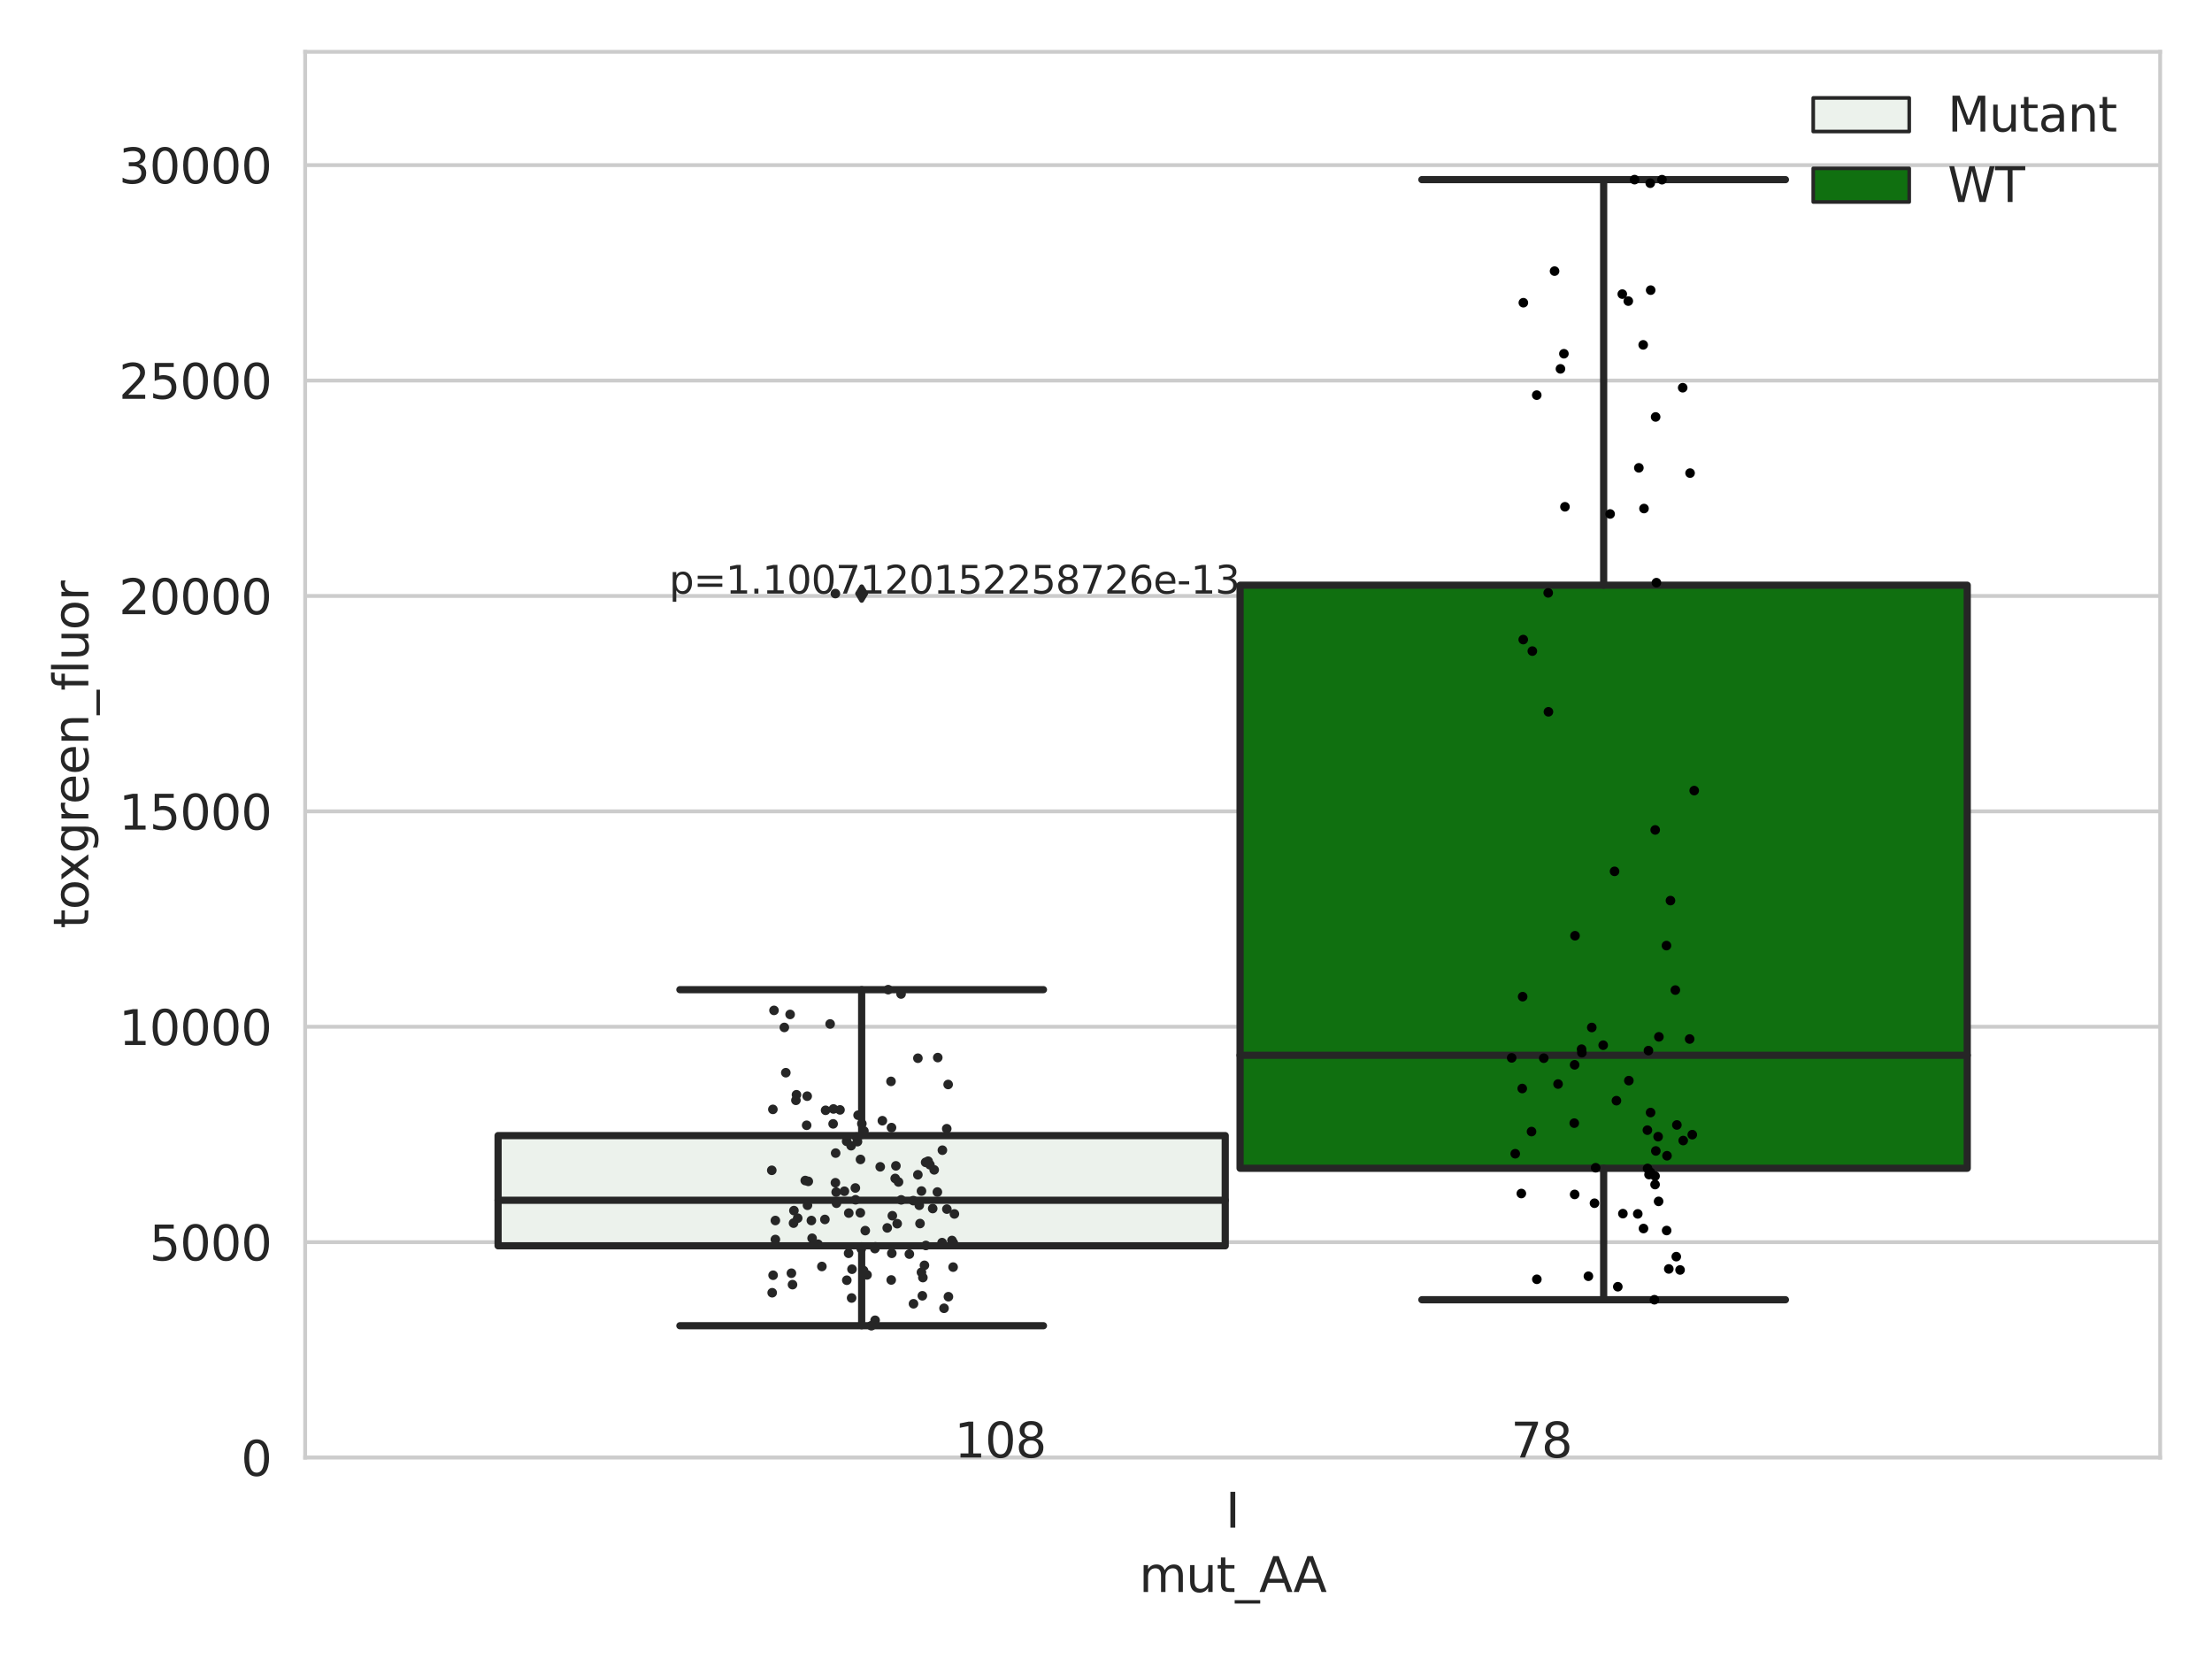 <?xml version="1.0" encoding="utf-8" standalone="no"?>
<!DOCTYPE svg PUBLIC "-//W3C//DTD SVG 1.1//EN"
  "http://www.w3.org/Graphics/SVG/1.1/DTD/svg11.dtd">
<svg xmlns:xlink="http://www.w3.org/1999/xlink" width="460.8pt" height="345.6pt" viewBox="0 0 460.8 345.6" xmlns="http://www.w3.org/2000/svg" version="1.1">
 <defs>
  <style type="text/css">*{stroke-linejoin: round; stroke-linecap: butt}</style>
 </defs>
 <g id="figure_1">
  <g id="patch_1">
   <path d="M 0 345.6 
L 460.8 345.6 
L 460.8 0 
L 0 0 
z
" style="fill: #ffffff"/>
  </g>
  <g id="axes_1">
   <g id="patch_2">
    <path d="M 63.571 303.64 
L 450 303.64 
L 450 10.8 
L 63.571 10.8 
z
" style="fill: #ffffff"/>
   </g>
   <g id="matplotlib.axis_1">
    <g id="xtick_1">
     <g id="text_1">
      <!-- I -->
      <g style="fill: #262626" transform="translate(255.311 318.238)scale(0.1 -0.1)">
       <defs>
        <path id="DejaVuSans-49" d="M 628 4666 
L 1259 4666 
L 1259 0 
L 628 0 
L 628 4666 
z
" transform="scale(0.016)"/>
       </defs>
       <use xlink:href="#DejaVuSans-49"/>
      </g>
     </g>
    </g>
    <g id="text_2">
     <!-- mut_AA -->
     <g style="fill: #262626" transform="translate(237.308 331.638)scale(0.1 -0.1)">
      <defs>
       <path id="DejaVuSans-6d" d="M 3328 2828 
Q 3544 3216 3844 3400 
Q 4144 3584 4550 3584 
Q 5097 3584 5394 3201 
Q 5691 2819 5691 2113 
L 5691 0 
L 5113 0 
L 5113 2094 
Q 5113 2597 4934 2840 
Q 4756 3084 4391 3084 
Q 3944 3084 3684 2787 
Q 3425 2491 3425 1978 
L 3425 0 
L 2847 0 
L 2847 2094 
Q 2847 2600 2669 2842 
Q 2491 3084 2119 3084 
Q 1678 3084 1418 2786 
Q 1159 2488 1159 1978 
L 1159 0 
L 581 0 
L 581 3500 
L 1159 3500 
L 1159 2956 
Q 1356 3278 1631 3431 
Q 1906 3584 2284 3584 
Q 2666 3584 2933 3390 
Q 3200 3197 3328 2828 
z
" transform="scale(0.016)"/>
       <path id="DejaVuSans-75" d="M 544 1381 
L 544 3500 
L 1119 3500 
L 1119 1403 
Q 1119 906 1312 657 
Q 1506 409 1894 409 
Q 2359 409 2629 706 
Q 2900 1003 2900 1516 
L 2900 3500 
L 3475 3500 
L 3475 0 
L 2900 0 
L 2900 538 
Q 2691 219 2414 64 
Q 2138 -91 1772 -91 
Q 1169 -91 856 284 
Q 544 659 544 1381 
z
M 1991 3584 
L 1991 3584 
z
" transform="scale(0.016)"/>
       <path id="DejaVuSans-74" d="M 1172 4494 
L 1172 3500 
L 2356 3500 
L 2356 3053 
L 1172 3053 
L 1172 1153 
Q 1172 725 1289 603 
Q 1406 481 1766 481 
L 2356 481 
L 2356 0 
L 1766 0 
Q 1100 0 847 248 
Q 594 497 594 1153 
L 594 3053 
L 172 3053 
L 172 3500 
L 594 3500 
L 594 4494 
L 1172 4494 
z
" transform="scale(0.016)"/>
       <path id="DejaVuSans-5f" d="M 3263 -1063 
L 3263 -1509 
L -63 -1509 
L -63 -1063 
L 3263 -1063 
z
" transform="scale(0.016)"/>
       <path id="DejaVuSans-41" d="M 2188 4044 
L 1331 1722 
L 3047 1722 
L 2188 4044 
z
M 1831 4666 
L 2547 4666 
L 4325 0 
L 3669 0 
L 3244 1197 
L 1141 1197 
L 716 0 
L 50 0 
L 1831 4666 
z
" transform="scale(0.016)"/>
      </defs>
      <use xlink:href="#DejaVuSans-6d"/>
      <use xlink:href="#DejaVuSans-75" x="97.412"/>
      <use xlink:href="#DejaVuSans-74" x="160.791"/>
      <use xlink:href="#DejaVuSans-5f" x="200"/>
      <use xlink:href="#DejaVuSans-41" x="250"/>
      <use xlink:href="#DejaVuSans-41" x="321.158"/>
     </g>
    </g>
   </g>
   <g id="matplotlib.axis_2">
    <g id="ytick_1">
     <g id="line2d_1">
      <path d="M 63.571 303.64 
L 450 303.64 
" clip-path="url(#p4d24c79e14)" style="fill: none; stroke: #cccccc; stroke-width: 0.8; stroke-linecap: round"/>
     </g>
     <g id="text_3">
      <!-- 0 -->
      <g style="fill: #262626" transform="translate(50.209 307.439)scale(0.1 -0.1)">
       <defs>
        <path id="DejaVuSans-30" d="M 2034 4250 
Q 1547 4250 1301 3770 
Q 1056 3291 1056 2328 
Q 1056 1369 1301 889 
Q 1547 409 2034 409 
Q 2525 409 2770 889 
Q 3016 1369 3016 2328 
Q 3016 3291 2770 3770 
Q 2525 4250 2034 4250 
z
M 2034 4750 
Q 2819 4750 3233 4129 
Q 3647 3509 3647 2328 
Q 3647 1150 3233 529 
Q 2819 -91 2034 -91 
Q 1250 -91 836 529 
Q 422 1150 422 2328 
Q 422 3509 836 4129 
Q 1250 4750 2034 4750 
z
" transform="scale(0.016)"/>
       </defs>
       <use xlink:href="#DejaVuSans-30"/>
      </g>
     </g>
    </g>
    <g id="ytick_2">
     <g id="line2d_2">
      <path d="M 63.571 258.767 
L 450 258.767 
" clip-path="url(#p4d24c79e14)" style="fill: none; stroke: #cccccc; stroke-width: 0.8; stroke-linecap: round"/>
     </g>
     <g id="text_4">
      <!-- 5000 -->
      <g style="fill: #262626" transform="translate(31.121 262.566)scale(0.1 -0.1)">
       <defs>
        <path id="DejaVuSans-35" d="M 691 4666 
L 3169 4666 
L 3169 4134 
L 1269 4134 
L 1269 2991 
Q 1406 3038 1543 3061 
Q 1681 3084 1819 3084 
Q 2600 3084 3056 2656 
Q 3513 2228 3513 1497 
Q 3513 744 3044 326 
Q 2575 -91 1722 -91 
Q 1428 -91 1123 -41 
Q 819 9 494 109 
L 494 744 
Q 775 591 1075 516 
Q 1375 441 1709 441 
Q 2250 441 2565 725 
Q 2881 1009 2881 1497 
Q 2881 1984 2565 2268 
Q 2250 2553 1709 2553 
Q 1456 2553 1204 2497 
Q 953 2441 691 2322 
L 691 4666 
z
" transform="scale(0.016)"/>
       </defs>
       <use xlink:href="#DejaVuSans-35"/>
       <use xlink:href="#DejaVuSans-30" x="63.623"/>
       <use xlink:href="#DejaVuSans-30" x="127.246"/>
       <use xlink:href="#DejaVuSans-30" x="190.869"/>
      </g>
     </g>
    </g>
    <g id="ytick_3">
     <g id="line2d_3">
      <path d="M 63.571 213.894 
L 450 213.894 
" clip-path="url(#p4d24c79e14)" style="fill: none; stroke: #cccccc; stroke-width: 0.8; stroke-linecap: round"/>
     </g>
     <g id="text_5">
      <!-- 10000 -->
      <g style="fill: #262626" transform="translate(24.759 217.694)scale(0.1 -0.1)">
       <defs>
        <path id="DejaVuSans-31" d="M 794 531 
L 1825 531 
L 1825 4091 
L 703 3866 
L 703 4441 
L 1819 4666 
L 2450 4666 
L 2450 531 
L 3481 531 
L 3481 0 
L 794 0 
L 794 531 
z
" transform="scale(0.016)"/>
       </defs>
       <use xlink:href="#DejaVuSans-31"/>
       <use xlink:href="#DejaVuSans-30" x="63.623"/>
       <use xlink:href="#DejaVuSans-30" x="127.246"/>
       <use xlink:href="#DejaVuSans-30" x="190.869"/>
       <use xlink:href="#DejaVuSans-30" x="254.492"/>
      </g>
     </g>
    </g>
    <g id="ytick_4">
     <g id="line2d_4">
      <path d="M 63.571 169.021 
L 450 169.021 
" clip-path="url(#p4d24c79e14)" style="fill: none; stroke: #cccccc; stroke-width: 0.8; stroke-linecap: round"/>
     </g>
     <g id="text_6">
      <!-- 15000 -->
      <g style="fill: #262626" transform="translate(24.759 172.821)scale(0.1 -0.1)">
       <use xlink:href="#DejaVuSans-31"/>
       <use xlink:href="#DejaVuSans-35" x="63.623"/>
       <use xlink:href="#DejaVuSans-30" x="127.246"/>
       <use xlink:href="#DejaVuSans-30" x="190.869"/>
       <use xlink:href="#DejaVuSans-30" x="254.492"/>
      </g>
     </g>
    </g>
    <g id="ytick_5">
     <g id="line2d_5">
      <path d="M 63.571 124.149 
L 450 124.149 
" clip-path="url(#p4d24c79e14)" style="fill: none; stroke: #cccccc; stroke-width: 0.8; stroke-linecap: round"/>
     </g>
     <g id="text_7">
      <!-- 20000 -->
      <g style="fill: #262626" transform="translate(24.759 127.948)scale(0.1 -0.1)">
       <defs>
        <path id="DejaVuSans-32" d="M 1228 531 
L 3431 531 
L 3431 0 
L 469 0 
L 469 531 
Q 828 903 1448 1529 
Q 2069 2156 2228 2338 
Q 2531 2678 2651 2914 
Q 2772 3150 2772 3378 
Q 2772 3750 2511 3984 
Q 2250 4219 1831 4219 
Q 1534 4219 1204 4116 
Q 875 4013 500 3803 
L 500 4441 
Q 881 4594 1212 4672 
Q 1544 4750 1819 4750 
Q 2544 4750 2975 4387 
Q 3406 4025 3406 3419 
Q 3406 3131 3298 2873 
Q 3191 2616 2906 2266 
Q 2828 2175 2409 1742 
Q 1991 1309 1228 531 
z
" transform="scale(0.016)"/>
       </defs>
       <use xlink:href="#DejaVuSans-32"/>
       <use xlink:href="#DejaVuSans-30" x="63.623"/>
       <use xlink:href="#DejaVuSans-30" x="127.246"/>
       <use xlink:href="#DejaVuSans-30" x="190.869"/>
       <use xlink:href="#DejaVuSans-30" x="254.492"/>
      </g>
     </g>
    </g>
    <g id="ytick_6">
     <g id="line2d_6">
      <path d="M 63.571 79.276 
L 450 79.276 
" clip-path="url(#p4d24c79e14)" style="fill: none; stroke: #cccccc; stroke-width: 0.8; stroke-linecap: round"/>
     </g>
     <g id="text_8">
      <!-- 25000 -->
      <g style="fill: #262626" transform="translate(24.759 83.075)scale(0.1 -0.1)">
       <use xlink:href="#DejaVuSans-32"/>
       <use xlink:href="#DejaVuSans-35" x="63.623"/>
       <use xlink:href="#DejaVuSans-30" x="127.246"/>
       <use xlink:href="#DejaVuSans-30" x="190.869"/>
       <use xlink:href="#DejaVuSans-30" x="254.492"/>
      </g>
     </g>
    </g>
    <g id="ytick_7">
     <g id="line2d_7">
      <path d="M 63.571 34.403 
L 450 34.403 
" clip-path="url(#p4d24c79e14)" style="fill: none; stroke: #cccccc; stroke-width: 0.8; stroke-linecap: round"/>
     </g>
     <g id="text_9">
      <!-- 30000 -->
      <g style="fill: #262626" transform="translate(24.759 38.202)scale(0.1 -0.1)">
       <defs>
        <path id="DejaVuSans-33" d="M 2597 2516 
Q 3050 2419 3304 2112 
Q 3559 1806 3559 1356 
Q 3559 666 3084 287 
Q 2609 -91 1734 -91 
Q 1441 -91 1130 -33 
Q 819 25 488 141 
L 488 750 
Q 750 597 1062 519 
Q 1375 441 1716 441 
Q 2309 441 2620 675 
Q 2931 909 2931 1356 
Q 2931 1769 2642 2001 
Q 2353 2234 1838 2234 
L 1294 2234 
L 1294 2753 
L 1863 2753 
Q 2328 2753 2575 2939 
Q 2822 3125 2822 3475 
Q 2822 3834 2567 4026 
Q 2313 4219 1838 4219 
Q 1578 4219 1281 4162 
Q 984 4106 628 3988 
L 628 4550 
Q 988 4650 1302 4700 
Q 1616 4750 1894 4750 
Q 2613 4750 3031 4423 
Q 3450 4097 3450 3541 
Q 3450 3153 3228 2886 
Q 3006 2619 2597 2516 
z
" transform="scale(0.016)"/>
       </defs>
       <use xlink:href="#DejaVuSans-33"/>
       <use xlink:href="#DejaVuSans-30" x="63.623"/>
       <use xlink:href="#DejaVuSans-30" x="127.246"/>
       <use xlink:href="#DejaVuSans-30" x="190.869"/>
       <use xlink:href="#DejaVuSans-30" x="254.492"/>
      </g>
     </g>
    </g>
    <g id="text_10">
     <!-- toxgreen_fluor -->
     <g style="fill: #262626" transform="translate(18.401 193.415)rotate(-90)scale(0.1 -0.1)">
      <defs>
       <path id="DejaVuSans-6f" d="M 1959 3097 
Q 1497 3097 1228 2736 
Q 959 2375 959 1747 
Q 959 1119 1226 758 
Q 1494 397 1959 397 
Q 2419 397 2687 759 
Q 2956 1122 2956 1747 
Q 2956 2369 2687 2733 
Q 2419 3097 1959 3097 
z
M 1959 3584 
Q 2709 3584 3137 3096 
Q 3566 2609 3566 1747 
Q 3566 888 3137 398 
Q 2709 -91 1959 -91 
Q 1206 -91 779 398 
Q 353 888 353 1747 
Q 353 2609 779 3096 
Q 1206 3584 1959 3584 
z
" transform="scale(0.016)"/>
       <path id="DejaVuSans-78" d="M 3513 3500 
L 2247 1797 
L 3578 0 
L 2900 0 
L 1881 1375 
L 863 0 
L 184 0 
L 1544 1831 
L 300 3500 
L 978 3500 
L 1906 2253 
L 2834 3500 
L 3513 3500 
z
" transform="scale(0.016)"/>
       <path id="DejaVuSans-67" d="M 2906 1791 
Q 2906 2416 2648 2759 
Q 2391 3103 1925 3103 
Q 1463 3103 1205 2759 
Q 947 2416 947 1791 
Q 947 1169 1205 825 
Q 1463 481 1925 481 
Q 2391 481 2648 825 
Q 2906 1169 2906 1791 
z
M 3481 434 
Q 3481 -459 3084 -895 
Q 2688 -1331 1869 -1331 
Q 1566 -1331 1297 -1286 
Q 1028 -1241 775 -1147 
L 775 -588 
Q 1028 -725 1275 -790 
Q 1522 -856 1778 -856 
Q 2344 -856 2625 -561 
Q 2906 -266 2906 331 
L 2906 616 
Q 2728 306 2450 153 
Q 2172 0 1784 0 
Q 1141 0 747 490 
Q 353 981 353 1791 
Q 353 2603 747 3093 
Q 1141 3584 1784 3584 
Q 2172 3584 2450 3431 
Q 2728 3278 2906 2969 
L 2906 3500 
L 3481 3500 
L 3481 434 
z
" transform="scale(0.016)"/>
       <path id="DejaVuSans-72" d="M 2631 2963 
Q 2534 3019 2420 3045 
Q 2306 3072 2169 3072 
Q 1681 3072 1420 2755 
Q 1159 2438 1159 1844 
L 1159 0 
L 581 0 
L 581 3500 
L 1159 3500 
L 1159 2956 
Q 1341 3275 1631 3429 
Q 1922 3584 2338 3584 
Q 2397 3584 2469 3576 
Q 2541 3569 2628 3553 
L 2631 2963 
z
" transform="scale(0.016)"/>
       <path id="DejaVuSans-65" d="M 3597 1894 
L 3597 1613 
L 953 1613 
Q 991 1019 1311 708 
Q 1631 397 2203 397 
Q 2534 397 2845 478 
Q 3156 559 3463 722 
L 3463 178 
Q 3153 47 2828 -22 
Q 2503 -91 2169 -91 
Q 1331 -91 842 396 
Q 353 884 353 1716 
Q 353 2575 817 3079 
Q 1281 3584 2069 3584 
Q 2775 3584 3186 3129 
Q 3597 2675 3597 1894 
z
M 3022 2063 
Q 3016 2534 2758 2815 
Q 2500 3097 2075 3097 
Q 1594 3097 1305 2825 
Q 1016 2553 972 2059 
L 3022 2063 
z
" transform="scale(0.016)"/>
       <path id="DejaVuSans-6e" d="M 3513 2113 
L 3513 0 
L 2938 0 
L 2938 2094 
Q 2938 2591 2744 2837 
Q 2550 3084 2163 3084 
Q 1697 3084 1428 2787 
Q 1159 2491 1159 1978 
L 1159 0 
L 581 0 
L 581 3500 
L 1159 3500 
L 1159 2956 
Q 1366 3272 1645 3428 
Q 1925 3584 2291 3584 
Q 2894 3584 3203 3211 
Q 3513 2838 3513 2113 
z
" transform="scale(0.016)"/>
       <path id="DejaVuSans-66" d="M 2375 4863 
L 2375 4384 
L 1825 4384 
Q 1516 4384 1395 4259 
Q 1275 4134 1275 3809 
L 1275 3500 
L 2222 3500 
L 2222 3053 
L 1275 3053 
L 1275 0 
L 697 0 
L 697 3053 
L 147 3053 
L 147 3500 
L 697 3500 
L 697 3744 
Q 697 4328 969 4595 
Q 1241 4863 1831 4863 
L 2375 4863 
z
" transform="scale(0.016)"/>
       <path id="DejaVuSans-6c" d="M 603 4863 
L 1178 4863 
L 1178 0 
L 603 0 
L 603 4863 
z
" transform="scale(0.016)"/>
      </defs>
      <use xlink:href="#DejaVuSans-74"/>
      <use xlink:href="#DejaVuSans-6f" x="39.209"/>
      <use xlink:href="#DejaVuSans-78" x="97.266"/>
      <use xlink:href="#DejaVuSans-67" x="156.445"/>
      <use xlink:href="#DejaVuSans-72" x="219.922"/>
      <use xlink:href="#DejaVuSans-65" x="258.785"/>
      <use xlink:href="#DejaVuSans-65" x="320.309"/>
      <use xlink:href="#DejaVuSans-6e" x="381.832"/>
      <use xlink:href="#DejaVuSans-5f" x="445.211"/>
      <use xlink:href="#DejaVuSans-66" x="495.211"/>
      <use xlink:href="#DejaVuSans-6c" x="530.416"/>
      <use xlink:href="#DejaVuSans-75" x="558.199"/>
      <use xlink:href="#DejaVuSans-6f" x="621.578"/>
      <use xlink:href="#DejaVuSans-72" x="682.76"/>
     </g>
    </g>
   </g>
   <g id="patch_3">
    <path d="M 103.76 259.524 
L 255.24 259.524 
L 255.24 236.564 
L 103.76 236.564 
L 103.76 259.524 
z
" clip-path="url(#p4d24c79e14)" style="fill: #ecf2ec; stroke: #262626; stroke-width: 1.5; stroke-linejoin: miter"/>
   </g>
   <g id="patch_4">
    <path d="M 258.331 243.371 
L 409.811 243.371 
L 409.811 121.911 
L 258.331 121.911 
L 258.331 243.371 
z
" clip-path="url(#p4d24c79e14)" style="fill: #107010; stroke: #262626; stroke-width: 1.5; stroke-linejoin: miter"/>
   </g>
   <g id="patch_5">
    <path d="M 256.786 303.64 
L 256.786 303.64 
L 256.786 303.64 
L 256.786 303.64 
z
" clip-path="url(#p4d24c79e14)" style="fill: #ecf2ec; stroke: #262626; stroke-width: 0.75; stroke-linejoin: miter"/>
   </g>
   <g id="patch_6">
    <path d="M 256.786 303.64 
L 256.786 303.64 
L 256.786 303.64 
L 256.786 303.64 
z
" clip-path="url(#p4d24c79e14)" style="fill: #107010; stroke: #262626; stroke-width: 0.75; stroke-linejoin: miter"/>
   </g>
   <g id="PathCollection_1"/>
   <g id="PathCollection_2"/>
   <g id="line2d_8">
    <path d="M 179.5 259.524 
L 179.5 276.172 
" clip-path="url(#p4d24c79e14)" style="fill: none; stroke: #262626; stroke-width: 1.5; stroke-linecap: round"/>
   </g>
   <g id="line2d_9">
    <path d="M 179.5 236.564 
L 179.5 206.163 
" clip-path="url(#p4d24c79e14)" style="fill: none; stroke: #262626; stroke-width: 1.5; stroke-linecap: round"/>
   </g>
   <g id="line2d_10">
    <path d="M 141.63 276.172 
L 217.37 276.172 
" clip-path="url(#p4d24c79e14)" style="fill: none; stroke: #262626; stroke-width: 1.5; stroke-linecap: round"/>
   </g>
   <g id="line2d_11">
    <path d="M 141.63 206.163 
L 217.37 206.163 
" clip-path="url(#p4d24c79e14)" style="fill: none; stroke: #262626; stroke-width: 1.5; stroke-linecap: round"/>
   </g>
   <g id="line2d_12">
    <defs>
     <path id="m4f306972f1" d="M -0 1.414 
L 0.849 0 
L 0 -1.414 
L -0.849 -0 
z
" style="stroke: #262626; stroke-linejoin: miter"/>
    </defs>
    <g clip-path="url(#p4d24c79e14)">
     <use xlink:href="#m4f306972f1" x="179.5" y="123.654" style="fill: #262626; stroke: #262626; stroke-linejoin: miter"/>
    </g>
   </g>
   <g id="line2d_13">
    <path d="M 334.071 243.371 
L 334.071 270.76 
" clip-path="url(#p4d24c79e14)" style="fill: none; stroke: #262626; stroke-width: 1.5; stroke-linecap: round"/>
   </g>
   <g id="line2d_14">
    <path d="M 334.071 121.911 
L 334.071 37.422 
" clip-path="url(#p4d24c79e14)" style="fill: none; stroke: #262626; stroke-width: 1.5; stroke-linecap: round"/>
   </g>
   <g id="line2d_15">
    <path d="M 296.201 270.76 
L 371.941 270.76 
" clip-path="url(#p4d24c79e14)" style="fill: none; stroke: #262626; stroke-width: 1.5; stroke-linecap: round"/>
   </g>
   <g id="line2d_16">
    <path d="M 296.201 37.422 
L 371.941 37.422 
" clip-path="url(#p4d24c79e14)" style="fill: none; stroke: #262626; stroke-width: 1.5; stroke-linecap: round"/>
   </g>
   <g id="line2d_17"/>
   <g id="line2d_18">
    <path d="M 103.76 250.036 
L 255.24 250.036 
" clip-path="url(#p4d24c79e14)" style="fill: none; stroke: #262626; stroke-width: 1.5; stroke-linecap: round"/>
   </g>
   <g id="line2d_19">
    <path d="M 258.331 219.833 
L 409.811 219.833 
" clip-path="url(#p4d24c79e14)" style="fill: none; stroke: #262626; stroke-width: 1.5; stroke-linecap: round"/>
   </g>
   <g id="patch_7">
    <path d="M 63.571 303.64 
L 63.571 10.8 
" style="fill: none; stroke: #cccccc; stroke-width: 0.8; stroke-linejoin: miter; stroke-linecap: square"/>
   </g>
   <g id="patch_8">
    <path d="M 450 303.64 
L 450 10.8 
" style="fill: none; stroke: #cccccc; stroke-width: 0.8; stroke-linejoin: miter; stroke-linecap: square"/>
   </g>
   <g id="patch_9">
    <path d="M 63.571 303.64 
L 450 303.64 
" style="fill: none; stroke: #cccccc; stroke-width: 0.8; stroke-linejoin: miter; stroke-linecap: square"/>
   </g>
   <g id="patch_10">
    <path d="M 63.571 10.8 
L 450 10.8 
" style="fill: none; stroke: #cccccc; stroke-width: 0.8; stroke-linejoin: miter; stroke-linecap: square"/>
   </g>
   <g id="PathCollection_3">
    <defs>
     <path id="C0_0_5c953c18c2" d="M 0 1 
C 0.265 1 0.52 0.895 0.707 0.707 
C 0.895 0.52 1 0.265 1 -0 
C 1 -0.265 0.895 -0.52 0.707 -0.707 
C 0.52 -0.895 0.265 -1 0 -1 
C -0.265 -1 -0.52 -0.895 -0.707 -0.707 
C -0.895 -0.52 -1 -0.265 -1 0 
C -1 0.265 -0.895 0.52 -0.707 0.707 
C -0.52 0.895 -0.265 1 0 1 
z
"/>
    </defs>
    <g clip-path="url(#p4d24c79e14)">
     <use xlink:href="#C0_0_5c953c18c2" x="161.005" y="231.103" style="fill: #262626"/>
    </g>
    <g clip-path="url(#p4d24c79e14)">
     <use xlink:href="#C0_0_5c953c18c2" x="163.391" y="214.032" style="fill: #262626"/>
    </g>
    <g clip-path="url(#p4d24c79e14)">
     <use xlink:href="#C0_0_5c953c18c2" x="196.254" y="258.863" style="fill: #262626"/>
    </g>
    <g clip-path="url(#p4d24c79e14)">
     <use xlink:href="#C0_0_5c953c18c2" x="165.308" y="254.801" style="fill: #262626"/>
    </g>
    <g clip-path="url(#p4d24c79e14)">
     <use xlink:href="#C0_0_5c953c18c2" x="165.923" y="228.056" style="fill: #262626"/>
    </g>
    <g clip-path="url(#p4d24c79e14)">
     <use xlink:href="#C0_0_5c953c18c2" x="161.24" y="210.481" style="fill: #262626"/>
    </g>
    <g clip-path="url(#p4d24c79e14)">
     <use xlink:href="#C0_0_5c953c18c2" x="191.956" y="265.04" style="fill: #262626"/>
    </g>
    <g clip-path="url(#p4d24c79e14)">
     <use xlink:href="#C0_0_5c953c18c2" x="187.177" y="246.226" style="fill: #262626"/>
    </g>
    <g clip-path="url(#p4d24c79e14)">
     <use xlink:href="#C0_0_5c953c18c2" x="193.346" y="241.9" style="fill: #262626"/>
    </g>
    <g clip-path="url(#p4d24c79e14)">
     <use xlink:href="#C0_0_5c953c18c2" x="198.312" y="258.417" style="fill: #262626"/>
    </g>
    <g clip-path="url(#p4d24c79e14)">
     <use xlink:href="#C0_0_5c953c18c2" x="177.406" y="270.396" style="fill: #262626"/>
    </g>
    <g clip-path="url(#p4d24c79e14)">
     <use xlink:href="#C0_0_5c953c18c2" x="190.299" y="271.599" style="fill: #262626"/>
    </g>
    <g clip-path="url(#p4d24c79e14)">
     <use xlink:href="#C0_0_5c953c18c2" x="185.717" y="234.9" style="fill: #262626"/>
    </g>
    <g clip-path="url(#p4d24c79e14)">
     <use xlink:href="#C0_0_5c953c18c2" x="176.369" y="237.753" style="fill: #262626"/>
    </g>
    <g clip-path="url(#p4d24c79e14)">
     <use xlink:href="#C0_0_5c953c18c2" x="183.366" y="243.07" style="fill: #262626"/>
    </g>
    <g clip-path="url(#p4d24c79e14)">
     <use xlink:href="#C0_0_5c953c18c2" x="186.632" y="242.869" style="fill: #262626"/>
    </g>
    <g clip-path="url(#p4d24c79e14)">
     <use xlink:href="#C0_0_5c953c18c2" x="195.352" y="220.311" style="fill: #262626"/>
    </g>
    <g clip-path="url(#p4d24c79e14)">
     <use xlink:href="#C0_0_5c953c18c2" x="176.78" y="261.082" style="fill: #262626"/>
    </g>
    <g clip-path="url(#p4d24c79e14)">
     <use xlink:href="#C0_0_5c953c18c2" x="180.619" y="265.585" style="fill: #262626"/>
    </g>
    <g clip-path="url(#p4d24c79e14)">
     <use xlink:href="#C0_0_5c953c18c2" x="169.025" y="254.257" style="fill: #262626"/>
    </g>
    <g clip-path="url(#p4d24c79e14)">
     <use xlink:href="#C0_0_5c953c18c2" x="192.577" y="263.588" style="fill: #262626"/>
    </g>
    <g clip-path="url(#p4d24c79e14)">
     <use xlink:href="#C0_0_5c953c18c2" x="185.028" y="206.163" style="fill: #262626"/>
    </g>
    <g clip-path="url(#p4d24c79e14)">
     <use xlink:href="#C0_0_5c953c18c2" x="174.25" y="250.652" style="fill: #262626"/>
    </g>
    <g clip-path="url(#p4d24c79e14)">
     <use xlink:href="#C0_0_5c953c18c2" x="186.9" y="254.915" style="fill: #262626"/>
    </g>
    <g clip-path="url(#p4d24c79e14)">
     <use xlink:href="#C0_0_5c953c18c2" x="160.777" y="243.798" style="fill: #262626"/>
    </g>
    <g clip-path="url(#p4d24c79e14)">
     <use xlink:href="#C0_0_5c953c18c2" x="193.716" y="242.635" style="fill: #262626"/>
    </g>
    <g clip-path="url(#p4d24c79e14)">
     <use xlink:href="#C0_0_5c953c18c2" x="197.224" y="235.132" style="fill: #262626"/>
    </g>
    <g clip-path="url(#p4d24c79e14)">
     <use xlink:href="#C0_0_5c953c18c2" x="161.052" y="265.655" style="fill: #262626"/>
    </g>
    <g clip-path="url(#p4d24c79e14)">
     <use xlink:href="#C0_0_5c953c18c2" x="161.523" y="254.255" style="fill: #262626"/>
    </g>
    <g clip-path="url(#p4d24c79e14)">
     <use xlink:href="#C0_0_5c953c18c2" x="168.212" y="251.076" style="fill: #262626"/>
    </g>
    <g clip-path="url(#p4d24c79e14)">
     <use xlink:href="#C0_0_5c953c18c2" x="168.382" y="246.098" style="fill: #262626"/>
    </g>
    <g clip-path="url(#p4d24c79e14)">
     <use xlink:href="#C0_0_5c953c18c2" x="198.818" y="252.885" style="fill: #262626"/>
    </g>
    <g clip-path="url(#p4d24c79e14)">
     <use xlink:href="#C0_0_5c953c18c2" x="176.818" y="252.706" style="fill: #262626"/>
    </g>
    <g clip-path="url(#p4d24c79e14)">
     <use xlink:href="#C0_0_5c953c18c2" x="174.032" y="246.385" style="fill: #262626"/>
    </g>
    <g clip-path="url(#p4d24c79e14)">
     <use xlink:href="#C0_0_5c953c18c2" x="197.251" y="251.879" style="fill: #262626"/>
    </g>
    <g clip-path="url(#p4d24c79e14)">
     <use xlink:href="#C0_0_5c953c18c2" x="187.734" y="249.955" style="fill: #262626"/>
    </g>
    <g clip-path="url(#p4d24c79e14)">
     <use xlink:href="#C0_0_5c953c18c2" x="192.825" y="242.139" style="fill: #262626"/>
    </g>
    <g clip-path="url(#p4d24c79e14)">
     <use xlink:href="#C0_0_5c953c18c2" x="192.143" y="269.937" style="fill: #262626"/>
    </g>
    <g clip-path="url(#p4d24c79e14)">
     <use xlink:href="#C0_0_5c953c18c2" x="178.231" y="249.936" style="fill: #262626"/>
    </g>
    <g clip-path="url(#p4d24c79e14)">
     <use xlink:href="#C0_0_5c953c18c2" x="164.864" y="265.233" style="fill: #262626"/>
    </g>
    <g clip-path="url(#p4d24c79e14)">
     <use xlink:href="#C0_0_5c953c18c2" x="178.756" y="232.318" style="fill: #262626"/>
    </g>
    <g clip-path="url(#p4d24c79e14)">
     <use xlink:href="#C0_0_5c953c18c2" x="163.7" y="223.462" style="fill: #262626"/>
    </g>
    <g clip-path="url(#p4d24c79e14)">
     <use xlink:href="#C0_0_5c953c18c2" x="168.154" y="228.352" style="fill: #262626"/>
    </g>
    <g clip-path="url(#p4d24c79e14)">
     <use xlink:href="#C0_0_5c953c18c2" x="197.574" y="270.127" style="fill: #262626"/>
    </g>
    <g clip-path="url(#p4d24c79e14)">
     <use xlink:href="#C0_0_5c953c18c2" x="165.389" y="252.189" style="fill: #262626"/>
    </g>
    <g clip-path="url(#p4d24c79e14)">
     <use xlink:href="#C0_0_5c953c18c2" x="191.208" y="244.726" style="fill: #262626"/>
    </g>
    <g clip-path="url(#p4d24c79e14)">
     <use xlink:href="#C0_0_5c953c18c2" x="192.252" y="266.143" style="fill: #262626"/>
    </g>
    <g clip-path="url(#p4d24c79e14)">
     <use xlink:href="#C0_0_5c953c18c2" x="179.892" y="264.678" style="fill: #262626"/>
    </g>
    <g clip-path="url(#p4d24c79e14)">
     <use xlink:href="#C0_0_5c953c18c2" x="179.256" y="241.532" style="fill: #262626"/>
    </g>
    <g clip-path="url(#p4d24c79e14)">
     <use xlink:href="#C0_0_5c953c18c2" x="185.779" y="261.087" style="fill: #262626"/>
    </g>
    <g clip-path="url(#p4d24c79e14)">
     <use xlink:href="#C0_0_5c953c18c2" x="170.411" y="259.195" style="fill: #262626"/>
    </g>
    <g clip-path="url(#p4d24c79e14)">
     <use xlink:href="#C0_0_5c953c18c2" x="174.988" y="231.212" style="fill: #262626"/>
    </g>
    <g clip-path="url(#p4d24c79e14)">
     <use xlink:href="#C0_0_5c953c18c2" x="185.612" y="225.272" style="fill: #262626"/>
    </g>
    <g clip-path="url(#p4d24c79e14)">
     <use xlink:href="#C0_0_5c953c18c2" x="182.257" y="260.102" style="fill: #262626"/>
    </g>
    <g clip-path="url(#p4d24c79e14)">
     <use xlink:href="#C0_0_5c953c18c2" x="197.516" y="225.919" style="fill: #262626"/>
    </g>
    <g clip-path="url(#p4d24c79e14)">
     <use xlink:href="#C0_0_5c953c18c2" x="187.707" y="207.064" style="fill: #262626"/>
    </g>
    <g clip-path="url(#p4d24c79e14)">
     <use xlink:href="#C0_0_5c953c18c2" x="176.405" y="266.694" style="fill: #262626"/>
    </g>
    <g clip-path="url(#p4d24c79e14)">
     <use xlink:href="#C0_0_5c953c18c2" x="196.658" y="272.54" style="fill: #262626"/>
    </g>
    <g clip-path="url(#p4d24c79e14)">
     <use xlink:href="#C0_0_5c953c18c2" x="169.178" y="257.951" style="fill: #262626"/>
    </g>
    <g clip-path="url(#p4d24c79e14)">
     <use xlink:href="#C0_0_5c953c18c2" x="174.187" y="248.338" style="fill: #262626"/>
    </g>
    <g clip-path="url(#p4d24c79e14)">
     <use xlink:href="#C0_0_5c953c18c2" x="179.972" y="235.605" style="fill: #262626"/>
    </g>
    <g clip-path="url(#p4d24c79e14)">
     <use xlink:href="#C0_0_5c953c18c2" x="164.596" y="211.324" style="fill: #262626"/>
    </g>
    <g clip-path="url(#p4d24c79e14)">
     <use xlink:href="#C0_0_5c953c18c2" x="190.258" y="250.116" style="fill: #262626"/>
    </g>
    <g clip-path="url(#p4d24c79e14)">
     <use xlink:href="#C0_0_5c953c18c2" x="165.095" y="267.613" style="fill: #262626"/>
    </g>
    <g clip-path="url(#p4d24c79e14)">
     <use xlink:href="#C0_0_5c953c18c2" x="192.871" y="259.452" style="fill: #262626"/>
    </g>
    <g clip-path="url(#p4d24c79e14)">
     <use xlink:href="#C0_0_5c953c18c2" x="184.826" y="255.793" style="fill: #262626"/>
    </g>
    <g clip-path="url(#p4d24c79e14)">
     <use xlink:href="#C0_0_5c953c18c2" x="174.027" y="123.654" style="fill: #262626"/>
    </g>
    <g clip-path="url(#p4d24c79e14)">
     <use xlink:href="#C0_0_5c953c18c2" x="198.551" y="263.963" style="fill: #262626"/>
    </g>
    <g clip-path="url(#p4d24c79e14)">
     <use xlink:href="#C0_0_5c953c18c2" x="196.317" y="239.606" style="fill: #262626"/>
    </g>
    <g clip-path="url(#p4d24c79e14)">
     <use xlink:href="#C0_0_5c953c18c2" x="160.86" y="269.301" style="fill: #262626"/>
    </g>
    <g clip-path="url(#p4d24c79e14)">
     <use xlink:href="#C0_0_5c953c18c2" x="173.623" y="231.017" style="fill: #262626"/>
    </g>
    <g clip-path="url(#p4d24c79e14)">
     <use xlink:href="#C0_0_5c953c18c2" x="166.176" y="253.763" style="fill: #262626"/>
    </g>
    <g clip-path="url(#p4d24c79e14)">
     <use xlink:href="#C0_0_5c953c18c2" x="183.814" y="233.465" style="fill: #262626"/>
    </g>
    <g clip-path="url(#p4d24c79e14)">
     <use xlink:href="#C0_0_5c953c18c2" x="194.296" y="251.763" style="fill: #262626"/>
    </g>
    <g clip-path="url(#p4d24c79e14)">
     <use xlink:href="#C0_0_5c953c18c2" x="185.658" y="266.642" style="fill: #262626"/>
    </g>
    <g clip-path="url(#p4d24c79e14)">
     <use xlink:href="#C0_0_5c953c18c2" x="171.839" y="254.032" style="fill: #262626"/>
    </g>
    <g clip-path="url(#p4d24c79e14)">
     <use xlink:href="#C0_0_5c953c18c2" x="194.608" y="243.706" style="fill: #262626"/>
    </g>
    <g clip-path="url(#p4d24c79e14)">
     <use xlink:href="#C0_0_5c953c18c2" x="182.302" y="275.039" style="fill: #262626"/>
    </g>
    <g clip-path="url(#p4d24c79e14)">
     <use xlink:href="#C0_0_5c953c18c2" x="171.987" y="231.294" style="fill: #262626"/>
    </g>
    <g clip-path="url(#p4d24c79e14)">
     <use xlink:href="#C0_0_5c953c18c2" x="167.748" y="245.923" style="fill: #262626"/>
    </g>
    <g clip-path="url(#p4d24c79e14)">
     <use xlink:href="#C0_0_5c953c18c2" x="189.437" y="261.251" style="fill: #262626"/>
    </g>
    <g clip-path="url(#p4d24c79e14)">
     <use xlink:href="#C0_0_5c953c18c2" x="191.961" y="248.115" style="fill: #262626"/>
    </g>
    <g clip-path="url(#p4d24c79e14)">
     <use xlink:href="#C0_0_5c953c18c2" x="171.212" y="263.831" style="fill: #262626"/>
    </g>
    <g clip-path="url(#p4d24c79e14)">
     <use xlink:href="#C0_0_5c953c18c2" x="179.42" y="260.143" style="fill: #262626"/>
    </g>
    <g clip-path="url(#p4d24c79e14)">
     <use xlink:href="#C0_0_5c953c18c2" x="191.215" y="220.445" style="fill: #262626"/>
    </g>
    <g clip-path="url(#p4d24c79e14)">
     <use xlink:href="#C0_0_5c953c18c2" x="195.274" y="248.32" style="fill: #262626"/>
    </g>
    <g clip-path="url(#p4d24c79e14)">
     <use xlink:href="#C0_0_5c953c18c2" x="180.25" y="256.361" style="fill: #262626"/>
    </g>
    <g clip-path="url(#p4d24c79e14)">
     <use xlink:href="#C0_0_5c953c18c2" x="178.628" y="237.824" style="fill: #262626"/>
    </g>
    <g clip-path="url(#p4d24c79e14)">
     <use xlink:href="#C0_0_5c953c18c2" x="178.188" y="247.477" style="fill: #262626"/>
    </g>
    <g clip-path="url(#p4d24c79e14)">
     <use xlink:href="#C0_0_5c953c18c2" x="179.226" y="252.648" style="fill: #262626"/>
    </g>
    <g clip-path="url(#p4d24c79e14)">
     <use xlink:href="#C0_0_5c953c18c2" x="168.039" y="234.418" style="fill: #262626"/>
    </g>
    <g clip-path="url(#p4d24c79e14)">
     <use xlink:href="#C0_0_5c953c18c2" x="173.554" y="234.122" style="fill: #262626"/>
    </g>
    <g clip-path="url(#p4d24c79e14)">
     <use xlink:href="#C0_0_5c953c18c2" x="181.521" y="276.172" style="fill: #262626"/>
    </g>
    <g clip-path="url(#p4d24c79e14)">
     <use xlink:href="#C0_0_5c953c18c2" x="191.503" y="251.085" style="fill: #262626"/>
    </g>
    <g clip-path="url(#p4d24c79e14)">
     <use xlink:href="#C0_0_5c953c18c2" x="172.931" y="213.311" style="fill: #262626"/>
    </g>
    <g clip-path="url(#p4d24c79e14)">
     <use xlink:href="#C0_0_5c953c18c2" x="174.08" y="240.211" style="fill: #262626"/>
    </g>
    <g clip-path="url(#p4d24c79e14)">
     <use xlink:href="#C0_0_5c953c18c2" x="161.523" y="258.212" style="fill: #262626"/>
    </g>
    <g clip-path="url(#p4d24c79e14)">
     <use xlink:href="#C0_0_5c953c18c2" x="198.602" y="258.942" style="fill: #262626"/>
    </g>
    <g clip-path="url(#p4d24c79e14)">
     <use xlink:href="#C0_0_5c953c18c2" x="177.486" y="264.399" style="fill: #262626"/>
    </g>
    <g clip-path="url(#p4d24c79e14)">
     <use xlink:href="#C0_0_5c953c18c2" x="186.486" y="245.493" style="fill: #262626"/>
    </g>
    <g clip-path="url(#p4d24c79e14)">
     <use xlink:href="#C0_0_5c953c18c2" x="175.905" y="248.155" style="fill: #262626"/>
    </g>
    <g clip-path="url(#p4d24c79e14)">
     <use xlink:href="#C0_0_5c953c18c2" x="191.655" y="254.888" style="fill: #262626"/>
    </g>
    <g clip-path="url(#p4d24c79e14)">
     <use xlink:href="#C0_0_5c953c18c2" x="182.362" y="259.741" style="fill: #262626"/>
    </g>
    <g clip-path="url(#p4d24c79e14)">
     <use xlink:href="#C0_0_5c953c18c2" x="165.805" y="229.215" style="fill: #262626"/>
    </g>
    <g clip-path="url(#p4d24c79e14)">
     <use xlink:href="#C0_0_5c953c18c2" x="179.539" y="234.082" style="fill: #262626"/>
    </g>
    <g clip-path="url(#p4d24c79e14)">
     <use xlink:href="#C0_0_5c953c18c2" x="185.892" y="253.26" style="fill: #262626"/>
    </g>
    <g clip-path="url(#p4d24c79e14)">
     <use xlink:href="#C0_0_5c953c18c2" x="178.433" y="236.883" style="fill: #262626"/>
    </g>
    <g clip-path="url(#p4d24c79e14)">
     <use xlink:href="#C0_0_5c953c18c2" x="177.303" y="238.673" style="fill: #262626"/>
    </g>
   </g>
   <g id="PathCollection_4">
    <defs>
     <path id="C1_0_bf29e29a53" d="M 0 1 
C 0.265 1 0.52 0.895 0.707 0.707 
C 0.895 0.52 1 0.265 1 -0 
C 1 -0.265 0.895 -0.52 0.707 -0.707 
C 0.52 -0.895 0.265 -1 0 -1 
C -0.265 -1 -0.52 -0.895 -0.707 -0.707 
C -0.895 -0.52 -1 -0.265 -1 0 
C -1 0.265 -0.895 0.52 -0.707 0.707 
C -0.52 0.895 -0.265 1 0 1 
z
"/>
    </defs>
    <g clip-path="url(#p4d24c79e14)">
     <use xlink:href="#C1_0_bf29e29a53" x="323.843" y="56.479"/>
    </g>
    <g clip-path="url(#p4d24c79e14)">
     <use xlink:href="#C1_0_bf29e29a53" x="335.419" y="107.07"/>
    </g>
    <g clip-path="url(#p4d24c79e14)">
     <use xlink:href="#C1_0_bf29e29a53" x="349.323" y="234.351"/>
    </g>
    <g clip-path="url(#p4d24c79e14)">
     <use xlink:href="#C1_0_bf29e29a53" x="341.403" y="97.46"/>
    </g>
    <g clip-path="url(#p4d24c79e14)">
     <use xlink:href="#C1_0_bf29e29a53" x="339.205" y="62.724"/>
    </g>
    <g clip-path="url(#p4d24c79e14)">
     <use xlink:href="#C1_0_bf29e29a53" x="317.342" y="63.063"/>
    </g>
    <g clip-path="url(#p4d24c79e14)">
     <use xlink:href="#C1_0_bf29e29a53" x="343.864" y="60.442"/>
    </g>
    <g clip-path="url(#p4d24c79e14)">
     <use xlink:href="#C1_0_bf29e29a53" x="344.898" y="86.857"/>
    </g>
    <g clip-path="url(#p4d24c79e14)">
     <use xlink:href="#C1_0_bf29e29a53" x="344.941" y="239.76"/>
    </g>
    <g clip-path="url(#p4d24c79e14)">
     <use xlink:href="#C1_0_bf29e29a53" x="340.507" y="37.422"/>
    </g>
    <g clip-path="url(#p4d24c79e14)">
     <use xlink:href="#C1_0_bf29e29a53" x="342.475" y="105.939"/>
    </g>
    <g clip-path="url(#p4d24c79e14)">
     <use xlink:href="#C1_0_bf29e29a53" x="337.952" y="61.267"/>
    </g>
    <g clip-path="url(#p4d24c79e14)">
     <use xlink:href="#C1_0_bf29e29a53" x="339.32" y="225.116"/>
    </g>
    <g clip-path="url(#p4d24c79e14)">
     <use xlink:href="#C1_0_bf29e29a53" x="352.533" y="236.37"/>
    </g>
    <g clip-path="url(#p4d24c79e14)">
     <use xlink:href="#C1_0_bf29e29a53" x="347.988" y="187.612"/>
    </g>
    <g clip-path="url(#p4d24c79e14)">
     <use xlink:href="#C1_0_bf29e29a53" x="320.132" y="82.312"/>
    </g>
    <g clip-path="url(#p4d24c79e14)">
     <use xlink:href="#C1_0_bf29e29a53" x="342.306" y="71.84"/>
    </g>
    <g clip-path="url(#p4d24c79e14)">
     <use xlink:href="#C1_0_bf29e29a53" x="332.401" y="243.262"/>
    </g>
    <g clip-path="url(#p4d24c79e14)">
     <use xlink:href="#C1_0_bf29e29a53" x="342.37" y="255.924"/>
    </g>
    <g clip-path="url(#p4d24c79e14)">
     <use xlink:href="#C1_0_bf29e29a53" x="325.791" y="73.689"/>
    </g>
    <g clip-path="url(#p4d24c79e14)">
     <use xlink:href="#C1_0_bf29e29a53" x="332.162" y="250.653"/>
    </g>
    <g clip-path="url(#p4d24c79e14)">
     <use xlink:href="#C1_0_bf29e29a53" x="325.072" y="76.841"/>
    </g>
    <g clip-path="url(#p4d24c79e14)">
     <use xlink:href="#C1_0_bf29e29a53" x="350.536" y="80.769"/>
    </g>
    <g clip-path="url(#p4d24c79e14)">
     <use xlink:href="#C1_0_bf29e29a53" x="352.072" y="98.551"/>
    </g>
    <g clip-path="url(#p4d24c79e14)">
     <use xlink:href="#C1_0_bf29e29a53" x="326.011" y="105.572"/>
    </g>
    <g clip-path="url(#p4d24c79e14)">
     <use xlink:href="#C1_0_bf29e29a53" x="346.222" y="37.432"/>
    </g>
    <g clip-path="url(#p4d24c79e14)">
     <use xlink:href="#C1_0_bf29e29a53" x="341.177" y="252.873"/>
    </g>
    <g clip-path="url(#p4d24c79e14)">
     <use xlink:href="#C1_0_bf29e29a53" x="338.077" y="252.822"/>
    </g>
    <g clip-path="url(#p4d24c79e14)">
     <use xlink:href="#C1_0_bf29e29a53" x="343.777" y="38.163"/>
    </g>
    <g clip-path="url(#p4d24c79e14)">
     <use xlink:href="#C1_0_bf29e29a53" x="317.318" y="133.236"/>
    </g>
    <g clip-path="url(#p4d24c79e14)">
     <use xlink:href="#C1_0_bf29e29a53" x="336.734" y="229.291"/>
    </g>
    <g clip-path="url(#p4d24c79e14)">
     <use xlink:href="#C1_0_bf29e29a53" x="316.923" y="248.63"/>
    </g>
    <g clip-path="url(#p4d24c79e14)">
     <use xlink:href="#C1_0_bf29e29a53" x="351.984" y="216.445"/>
    </g>
    <g clip-path="url(#p4d24c79e14)">
     <use xlink:href="#C1_0_bf29e29a53" x="319.044" y="235.729"/>
    </g>
    <g clip-path="url(#p4d24c79e14)">
     <use xlink:href="#C1_0_bf29e29a53" x="349.199" y="261.779"/>
    </g>
    <g clip-path="url(#p4d24c79e14)">
     <use xlink:href="#C1_0_bf29e29a53" x="352.933" y="164.694"/>
    </g>
    <g clip-path="url(#p4d24c79e14)">
     <use xlink:href="#C1_0_bf29e29a53" x="314.91" y="220.375"/>
    </g>
    <g clip-path="url(#p4d24c79e14)">
     <use xlink:href="#C1_0_bf29e29a53" x="350.642" y="237.598"/>
    </g>
    <g clip-path="url(#p4d24c79e14)">
     <use xlink:href="#C1_0_bf29e29a53" x="347.155" y="196.986"/>
    </g>
    <g clip-path="url(#p4d24c79e14)">
     <use xlink:href="#C1_0_bf29e29a53" x="337.019" y="268.048"/>
    </g>
    <g clip-path="url(#p4d24c79e14)">
     <use xlink:href="#C1_0_bf29e29a53" x="344.779" y="244.997"/>
    </g>
    <g clip-path="url(#p4d24c79e14)">
     <use xlink:href="#C1_0_bf29e29a53" x="344.781" y="246.768"/>
    </g>
    <g clip-path="url(#p4d24c79e14)">
     <use xlink:href="#C1_0_bf29e29a53" x="329.468" y="218.56"/>
    </g>
    <g clip-path="url(#p4d24c79e14)">
     <use xlink:href="#C1_0_bf29e29a53" x="349.989" y="264.556"/>
    </g>
    <g clip-path="url(#p4d24c79e14)">
     <use xlink:href="#C1_0_bf29e29a53" x="328.027" y="248.818"/>
    </g>
    <g clip-path="url(#p4d24c79e14)">
     <use xlink:href="#C1_0_bf29e29a53" x="329.531" y="219.291"/>
    </g>
    <g clip-path="url(#p4d24c79e14)">
     <use xlink:href="#C1_0_bf29e29a53" x="345.516" y="250.267"/>
    </g>
    <g clip-path="url(#p4d24c79e14)">
     <use xlink:href="#C1_0_bf29e29a53" x="322.569" y="148.277"/>
    </g>
    <g clip-path="url(#p4d24c79e14)">
     <use xlink:href="#C1_0_bf29e29a53" x="328.023" y="221.821"/>
    </g>
    <g clip-path="url(#p4d24c79e14)">
     <use xlink:href="#C1_0_bf29e29a53" x="343.183" y="235.432"/>
    </g>
    <g clip-path="url(#p4d24c79e14)">
     <use xlink:href="#C1_0_bf29e29a53" x="330.893" y="265.864"/>
    </g>
    <g clip-path="url(#p4d24c79e14)">
     <use xlink:href="#C1_0_bf29e29a53" x="319.215" y="135.634"/>
    </g>
    <g clip-path="url(#p4d24c79e14)">
     <use xlink:href="#C1_0_bf29e29a53" x="321.595" y="220.438"/>
    </g>
    <g clip-path="url(#p4d24c79e14)">
     <use xlink:href="#C1_0_bf29e29a53" x="343.524" y="244.684"/>
    </g>
    <g clip-path="url(#p4d24c79e14)">
     <use xlink:href="#C1_0_bf29e29a53" x="328.103" y="194.929"/>
    </g>
    <g clip-path="url(#p4d24c79e14)">
     <use xlink:href="#C1_0_bf29e29a53" x="349.005" y="206.251"/>
    </g>
    <g clip-path="url(#p4d24c79e14)">
     <use xlink:href="#C1_0_bf29e29a53" x="347.64" y="264.343"/>
    </g>
    <g clip-path="url(#p4d24c79e14)">
     <use xlink:href="#C1_0_bf29e29a53" x="344.809" y="172.889"/>
    </g>
    <g clip-path="url(#p4d24c79e14)">
     <use xlink:href="#C1_0_bf29e29a53" x="343.225" y="243.407"/>
    </g>
    <g clip-path="url(#p4d24c79e14)">
     <use xlink:href="#C1_0_bf29e29a53" x="345.416" y="236.788"/>
    </g>
    <g clip-path="url(#p4d24c79e14)">
     <use xlink:href="#C1_0_bf29e29a53" x="317.109" y="226.758"/>
    </g>
    <g clip-path="url(#p4d24c79e14)">
     <use xlink:href="#C1_0_bf29e29a53" x="345.579" y="215.992"/>
    </g>
    <g clip-path="url(#p4d24c79e14)">
     <use xlink:href="#C1_0_bf29e29a53" x="343.844" y="231.764"/>
    </g>
    <g clip-path="url(#p4d24c79e14)">
     <use xlink:href="#C1_0_bf29e29a53" x="320.153" y="266.499"/>
    </g>
    <g clip-path="url(#p4d24c79e14)">
     <use xlink:href="#C1_0_bf29e29a53" x="317.195" y="207.623"/>
    </g>
    <g clip-path="url(#p4d24c79e14)">
     <use xlink:href="#C1_0_bf29e29a53" x="347.192" y="256.342"/>
    </g>
    <g clip-path="url(#p4d24c79e14)">
     <use xlink:href="#C1_0_bf29e29a53" x="345.063" y="121.38"/>
    </g>
    <g clip-path="url(#p4d24c79e14)">
     <use xlink:href="#C1_0_bf29e29a53" x="333.973" y="217.733"/>
    </g>
    <g clip-path="url(#p4d24c79e14)">
     <use xlink:href="#C1_0_bf29e29a53" x="324.573" y="225.825"/>
    </g>
    <g clip-path="url(#p4d24c79e14)">
     <use xlink:href="#C1_0_bf29e29a53" x="336.341" y="181.52"/>
    </g>
    <g clip-path="url(#p4d24c79e14)">
     <use xlink:href="#C1_0_bf29e29a53" x="327.947" y="233.971"/>
    </g>
    <g clip-path="url(#p4d24c79e14)">
     <use xlink:href="#C1_0_bf29e29a53" x="343.402" y="218.861"/>
    </g>
    <g clip-path="url(#p4d24c79e14)">
     <use xlink:href="#C1_0_bf29e29a53" x="343.835" y="244.248"/>
    </g>
    <g clip-path="url(#p4d24c79e14)">
     <use xlink:href="#C1_0_bf29e29a53" x="322.52" y="123.506"/>
    </g>
    <g clip-path="url(#p4d24c79e14)">
     <use xlink:href="#C1_0_bf29e29a53" x="331.596" y="214.044"/>
    </g>
    <g clip-path="url(#p4d24c79e14)">
     <use xlink:href="#C1_0_bf29e29a53" x="315.652" y="240.344"/>
    </g>
    <g clip-path="url(#p4d24c79e14)">
     <use xlink:href="#C1_0_bf29e29a53" x="344.643" y="270.76"/>
    </g>
    <g clip-path="url(#p4d24c79e14)">
     <use xlink:href="#C1_0_bf29e29a53" x="347.263" y="240.763"/>
    </g>
   </g>
   <g id="text_11">
    <!-- 108 -->
    <g style="fill: #262626" transform="translate(198.821 303.625)scale(0.1 -0.1)">
     <defs>
      <path id="DejaVuSans-38" d="M 2034 2216 
Q 1584 2216 1326 1975 
Q 1069 1734 1069 1313 
Q 1069 891 1326 650 
Q 1584 409 2034 409 
Q 2484 409 2743 651 
Q 3003 894 3003 1313 
Q 3003 1734 2745 1975 
Q 2488 2216 2034 2216 
z
M 1403 2484 
Q 997 2584 770 2862 
Q 544 3141 544 3541 
Q 544 4100 942 4425 
Q 1341 4750 2034 4750 
Q 2731 4750 3128 4425 
Q 3525 4100 3525 3541 
Q 3525 3141 3298 2862 
Q 3072 2584 2669 2484 
Q 3125 2378 3379 2068 
Q 3634 1759 3634 1313 
Q 3634 634 3220 271 
Q 2806 -91 2034 -91 
Q 1263 -91 848 271 
Q 434 634 434 1313 
Q 434 1759 690 2068 
Q 947 2378 1403 2484 
z
M 1172 3481 
Q 1172 3119 1398 2916 
Q 1625 2713 2034 2713 
Q 2441 2713 2670 2916 
Q 2900 3119 2900 3481 
Q 2900 3844 2670 4047 
Q 2441 4250 2034 4250 
Q 1625 4250 1398 4047 
Q 1172 3844 1172 3481 
z
" transform="scale(0.016)"/>
     </defs>
     <use xlink:href="#DejaVuSans-31"/>
     <use xlink:href="#DejaVuSans-30" x="63.623"/>
     <use xlink:href="#DejaVuSans-38" x="127.246"/>
    </g>
   </g>
   <g id="text_12">
    <!-- p=1.1007120152258726e-13 -->
    <g style="fill: #262626" transform="translate(139.399 123.653)scale(0.08 -0.08)">
     <defs>
      <path id="DejaVuSans-70" d="M 1159 525 
L 1159 -1331 
L 581 -1331 
L 581 3500 
L 1159 3500 
L 1159 2969 
Q 1341 3281 1617 3432 
Q 1894 3584 2278 3584 
Q 2916 3584 3314 3078 
Q 3713 2572 3713 1747 
Q 3713 922 3314 415 
Q 2916 -91 2278 -91 
Q 1894 -91 1617 61 
Q 1341 213 1159 525 
z
M 3116 1747 
Q 3116 2381 2855 2742 
Q 2594 3103 2138 3103 
Q 1681 3103 1420 2742 
Q 1159 2381 1159 1747 
Q 1159 1113 1420 752 
Q 1681 391 2138 391 
Q 2594 391 2855 752 
Q 3116 1113 3116 1747 
z
" transform="scale(0.016)"/>
      <path id="DejaVuSans-3d" d="M 678 2906 
L 4684 2906 
L 4684 2381 
L 678 2381 
L 678 2906 
z
M 678 1631 
L 4684 1631 
L 4684 1100 
L 678 1100 
L 678 1631 
z
" transform="scale(0.016)"/>
      <path id="DejaVuSans-2e" d="M 684 794 
L 1344 794 
L 1344 0 
L 684 0 
L 684 794 
z
" transform="scale(0.016)"/>
      <path id="DejaVuSans-37" d="M 525 4666 
L 3525 4666 
L 3525 4397 
L 1831 0 
L 1172 0 
L 2766 4134 
L 525 4134 
L 525 4666 
z
" transform="scale(0.016)"/>
      <path id="DejaVuSans-36" d="M 2113 2584 
Q 1688 2584 1439 2293 
Q 1191 2003 1191 1497 
Q 1191 994 1439 701 
Q 1688 409 2113 409 
Q 2538 409 2786 701 
Q 3034 994 3034 1497 
Q 3034 2003 2786 2293 
Q 2538 2584 2113 2584 
z
M 3366 4563 
L 3366 3988 
Q 3128 4100 2886 4159 
Q 2644 4219 2406 4219 
Q 1781 4219 1451 3797 
Q 1122 3375 1075 2522 
Q 1259 2794 1537 2939 
Q 1816 3084 2150 3084 
Q 2853 3084 3261 2657 
Q 3669 2231 3669 1497 
Q 3669 778 3244 343 
Q 2819 -91 2113 -91 
Q 1303 -91 875 529 
Q 447 1150 447 2328 
Q 447 3434 972 4092 
Q 1497 4750 2381 4750 
Q 2619 4750 2861 4703 
Q 3103 4656 3366 4563 
z
" transform="scale(0.016)"/>
      <path id="DejaVuSans-2d" d="M 313 2009 
L 1997 2009 
L 1997 1497 
L 313 1497 
L 313 2009 
z
" transform="scale(0.016)"/>
     </defs>
     <use xlink:href="#DejaVuSans-70"/>
     <use xlink:href="#DejaVuSans-3d" x="63.477"/>
     <use xlink:href="#DejaVuSans-31" x="147.266"/>
     <use xlink:href="#DejaVuSans-2e" x="210.889"/>
     <use xlink:href="#DejaVuSans-31" x="242.676"/>
     <use xlink:href="#DejaVuSans-30" x="306.299"/>
     <use xlink:href="#DejaVuSans-30" x="369.922"/>
     <use xlink:href="#DejaVuSans-37" x="433.545"/>
     <use xlink:href="#DejaVuSans-31" x="497.168"/>
     <use xlink:href="#DejaVuSans-32" x="560.791"/>
     <use xlink:href="#DejaVuSans-30" x="624.414"/>
     <use xlink:href="#DejaVuSans-31" x="688.037"/>
     <use xlink:href="#DejaVuSans-35" x="751.66"/>
     <use xlink:href="#DejaVuSans-32" x="815.283"/>
     <use xlink:href="#DejaVuSans-32" x="878.906"/>
     <use xlink:href="#DejaVuSans-35" x="942.529"/>
     <use xlink:href="#DejaVuSans-38" x="1006.152"/>
     <use xlink:href="#DejaVuSans-37" x="1069.775"/>
     <use xlink:href="#DejaVuSans-32" x="1133.398"/>
     <use xlink:href="#DejaVuSans-36" x="1197.021"/>
     <use xlink:href="#DejaVuSans-65" x="1260.645"/>
     <use xlink:href="#DejaVuSans-2d" x="1322.168"/>
     <use xlink:href="#DejaVuSans-31" x="1358.252"/>
     <use xlink:href="#DejaVuSans-33" x="1421.875"/>
    </g>
   </g>
   <g id="text_13">
    <!-- 78 -->
    <g style="fill: #262626" transform="translate(314.75 303.625)scale(0.1 -0.1)">
     <use xlink:href="#DejaVuSans-37"/>
     <use xlink:href="#DejaVuSans-38" x="63.623"/>
    </g>
   </g>
   <g id="legend_1">
    <g id="patch_11">
     <path d="M 377.728 27.398 
L 397.728 27.398 
L 397.728 20.398 
L 377.728 20.398 
z
" style="fill: #ecf2ec; stroke: #262626; stroke-width: 0.75; stroke-linejoin: miter"/>
    </g>
    <g id="text_14">
     <!-- Mutant -->
     <g style="fill: #262626" transform="translate(405.728 27.398)scale(0.1 -0.1)">
      <defs>
       <path id="DejaVuSans-4d" d="M 628 4666 
L 1569 4666 
L 2759 1491 
L 3956 4666 
L 4897 4666 
L 4897 0 
L 4281 0 
L 4281 4097 
L 3078 897 
L 2444 897 
L 1241 4097 
L 1241 0 
L 628 0 
L 628 4666 
z
" transform="scale(0.016)"/>
       <path id="DejaVuSans-61" d="M 2194 1759 
Q 1497 1759 1228 1600 
Q 959 1441 959 1056 
Q 959 750 1161 570 
Q 1363 391 1709 391 
Q 2188 391 2477 730 
Q 2766 1069 2766 1631 
L 2766 1759 
L 2194 1759 
z
M 3341 1997 
L 3341 0 
L 2766 0 
L 2766 531 
Q 2569 213 2275 61 
Q 1981 -91 1556 -91 
Q 1019 -91 701 211 
Q 384 513 384 1019 
Q 384 1609 779 1909 
Q 1175 2209 1959 2209 
L 2766 2209 
L 2766 2266 
Q 2766 2663 2505 2880 
Q 2244 3097 1772 3097 
Q 1472 3097 1187 3025 
Q 903 2953 641 2809 
L 641 3341 
Q 956 3463 1253 3523 
Q 1550 3584 1831 3584 
Q 2591 3584 2966 3190 
Q 3341 2797 3341 1997 
z
" transform="scale(0.016)"/>
      </defs>
      <use xlink:href="#DejaVuSans-4d"/>
      <use xlink:href="#DejaVuSans-75" x="86.279"/>
      <use xlink:href="#DejaVuSans-74" x="149.658"/>
      <use xlink:href="#DejaVuSans-61" x="188.867"/>
      <use xlink:href="#DejaVuSans-6e" x="250.146"/>
      <use xlink:href="#DejaVuSans-74" x="313.525"/>
     </g>
    </g>
    <g id="patch_12">
     <path d="M 377.728 42.077 
L 397.728 42.077 
L 397.728 35.077 
L 377.728 35.077 
z
" style="fill: #107010; stroke: #262626; stroke-width: 0.75; stroke-linejoin: miter"/>
    </g>
    <g id="text_15">
     <!-- WT -->
     <g style="fill: #262626" transform="translate(405.728 42.077)scale(0.1 -0.1)">
      <defs>
       <path id="DejaVuSans-57" d="M 213 4666 
L 850 4666 
L 1831 722 
L 2809 4666 
L 3519 4666 
L 4500 722 
L 5478 4666 
L 6119 4666 
L 4947 0 
L 4153 0 
L 3169 4050 
L 2175 0 
L 1381 0 
L 213 4666 
z
" transform="scale(0.016)"/>
       <path id="DejaVuSans-54" d="M -19 4666 
L 3928 4666 
L 3928 4134 
L 2272 4134 
L 2272 0 
L 1638 0 
L 1638 4134 
L -19 4134 
L -19 4666 
z
" transform="scale(0.016)"/>
      </defs>
      <use xlink:href="#DejaVuSans-57"/>
      <use xlink:href="#DejaVuSans-54" x="98.877"/>
     </g>
    </g>
   </g>
  </g>
 </g>
 <defs>
  <clipPath id="p4d24c79e14">
   <rect x="63.571" y="10.8" width="386.429" height="292.84"/>
  </clipPath>
 </defs>
</svg>
